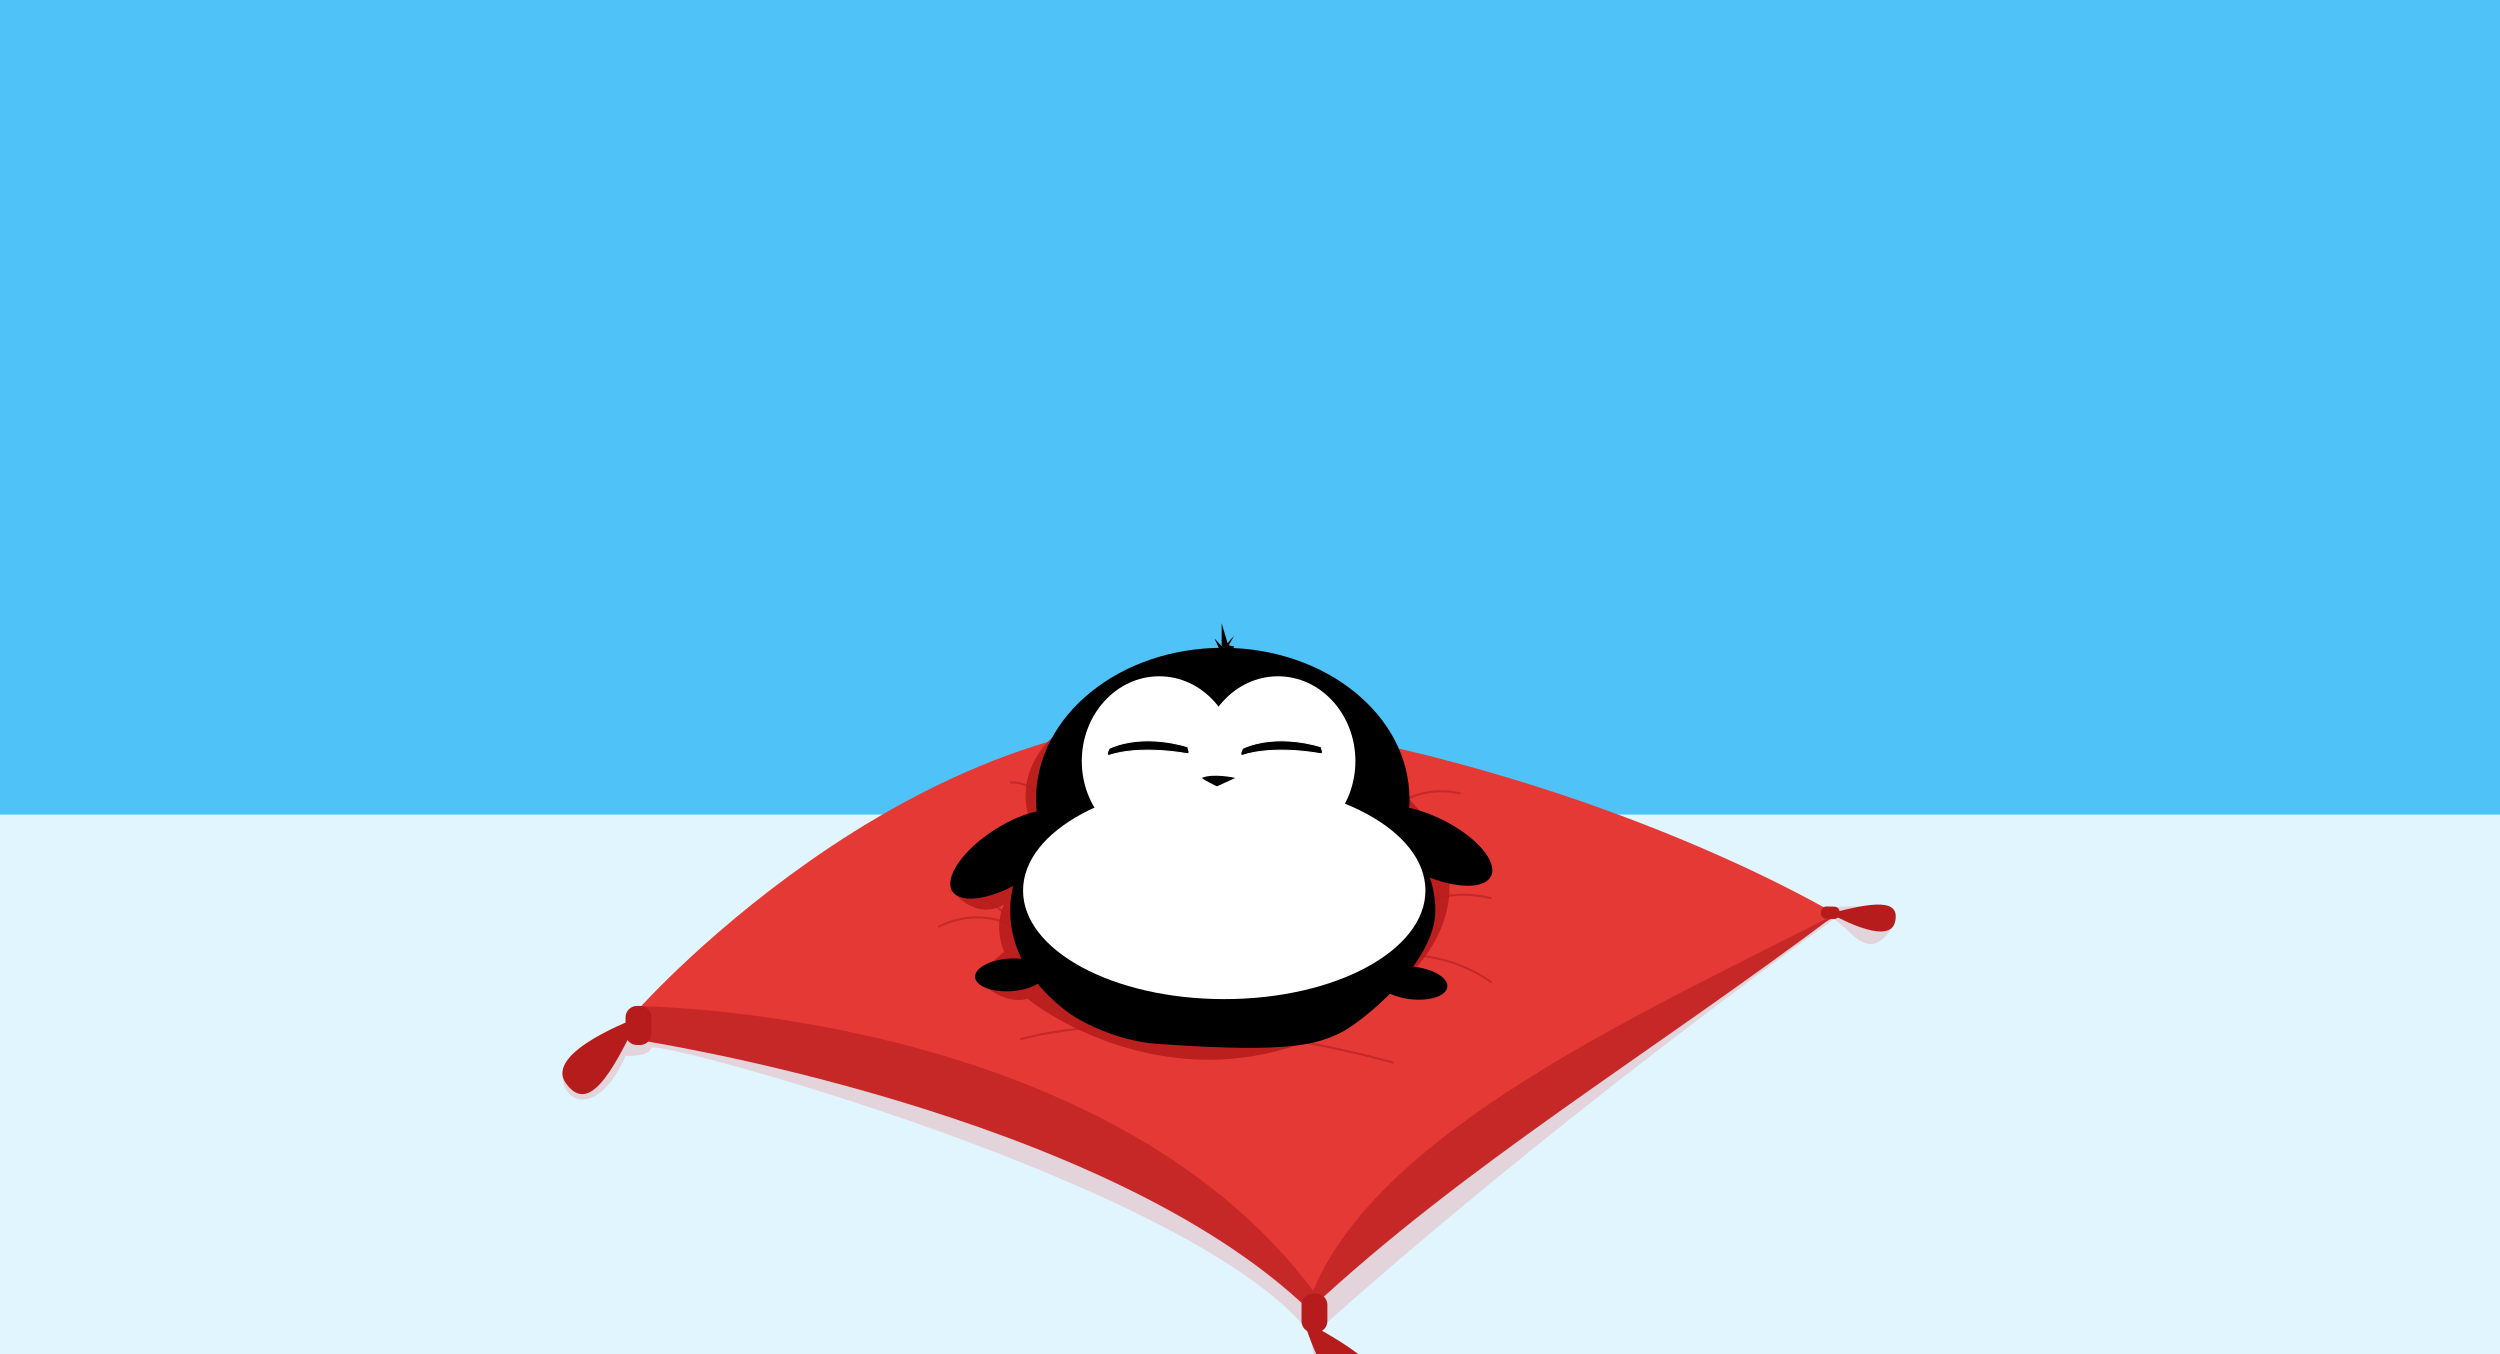 <?xml version="1.0" encoding="utf-8"?>
<!-- Generator: Adobe Illustrator 16.0.0, SVG Export Plug-In . SVG Version: 6.00 Build 0)  -->
<!DOCTYPE svg PUBLIC "-//W3C//DTD SVG 1.1//EN" "http://www.w3.org/Graphics/SVG/1.1/DTD/svg11.dtd">
<svg version="1.1" id="hp" xmlns="http://www.w3.org/2000/svg" xmlns:xlink="http://www.w3.org/1999/xlink" x="0px" y="0px"
	 width="1200px" height="650px" viewBox="0 0 1200 650" enable-background="new 0 0 1200 650" xml:space="preserve">
<g id="fond">
	<rect x="-93" y="-104.053" fill="#4FC3F7" width="1427.715" height="833.834"/>
	<rect x="-93" y="391" fill="#E1F5FE" width="1427.715" height="338.781"/>
</g>
<g id="pingouin">
	<path opacity="0.2" fill="#EF5350" enable-background="new    " d="M386.97,455.637c0,0-116.673,44.022-117.003,59.679
		c-0.33,15.655,17.996,20.348,30.298-8.549c0,0,10.773,0.877,12.406-3.793c1.633-4.67,262.36,66.092,316.331,137.377
		c3.969,41.287,25.553,32.896,31.762,24.092c6.207-8.805-29.063-24.817-29.063-24.817s97.27-89.32,248.668-198.506
		c9.268,6.519,16.889,21.206,28.078,3.862c11.188-17.345-50.144-6.873-50.144-6.873L386.97,455.637z"/>
	<g>
		<path fill="#B71C1C" d="M625.761,633.879c0,0,13.943,46.541,29.584,36.607C670.985,660.554,652.321,648.298,625.761,633.879z"/>
		<path fill="#E53935" d="M306.522,484.313c0,0,144.917-163.068,306.867-136.57c161.951,26.499,268.931,91.725,268.931,91.725
			S634.093,553.613,630.317,620.879C528.701,482.271,306.522,484.313,306.522,484.313z"/>
		<path fill="#E53935" d="M306.522,493.647c0,0,144.917-163.068,306.867-136.569c92.464,15.129,167.005,42.881,213.953,63.911
			c35.281,15.805-193.25,141.959-197.024,209.226C528.701,491.608,306.522,493.647,306.522,493.647z"/>
		<path fill="#C62828" d="M306.522,499.225v-16.272c0,0,222.377,1.378,323.795,136.566
			c32.108-76.807,155.805-132.188,252.002-181.41c-92.148,69.271-179.123,120.91-253.875,190.749
			C529.249,533.198,306.522,499.225,306.522,499.225z"/>
		<path fill="#B71C1C" d="M312.67,496.164c0,3.001-2.434,5.435-5.436,5.435H305.7c-3.002,0-5.436-2.434-5.436-5.435v-7.875
			c0-3.002,2.433-5.437,5.436-5.437h1.535c3.002,0,5.436,2.435,5.436,5.437L312.67,496.164L312.67,496.164z"/>
		<path fill="#B71C1C" d="M306.522,488.353c0,0-45.701,16.482-34.921,31.556C282.379,534.977,293.588,515.667,306.522,488.353z"/>
		<path fill="#B71C1C" d="M637.138,634.188c0,3.004-2.436,5.438-5.438,5.438h-1.535c-3.002,0-5.436-2.434-5.436-5.438v-7.872
			c0-3.003,2.434-5.437,5.436-5.437h1.535c3.002,0,5.438,2.435,5.438,5.437V634.188z"/>
		<path fill="#B71C1C" d="M880.503,435.184c1.439,0.033,2.574,1.225,2.543,2.66l-0.02,0.734c-0.031,1.438-1.224,2.573-2.658,2.54
			l-3.767-0.087c-1.438-0.032-2.575-1.225-2.541-2.66l0.017-0.734c0.033-1.437,1.225-2.571,2.66-2.539L880.503,435.184z"/>
		<path fill="#B71C1C" d="M878.552,438.426c0,0,27.931,16.241,31.002,4.31C912.628,430.803,897.997,433.344,878.552,438.426z"/>
	</g>
	<path fill="none" stroke="#C62828" stroke-miterlimit="10" d="M489.702,498.828c74.448-19.52,179.065,11.253,179.065,11.253"/>
	<path fill="none" stroke="#C62828" stroke-miterlimit="10" d="M456.151,427.459c0,0,21.682-0.489,34.917,22.178"/>
	<path fill="none" stroke="#C62828" stroke-miterlimit="10" d="M450.304,444.932c25.332-12.628,44,4.705,44,4.705"/>
	<path fill="none" stroke="#C62828" stroke-miterlimit="10" d="M700.97,380.906c0,0-25.746-7.398-39.539,16.394"/>
	<path fill="none" stroke="#C62828" stroke-miterlimit="10" d="M715.948,431.161c-33.527-7.794-43.646,13.771-43.646,13.771"/>
	<path fill="none" stroke="#C62828" stroke-miterlimit="10" d="M715.948,471.549c-28.021-19.787-57.064-11.386-57.064-11.386"/>
	<path fill="none" stroke="#C62828" stroke-miterlimit="10" d="M484.887,375.637c12.749-0.667,16.86,11.199,16.86,11.199"/>
	<path opacity="0.9" fill="#B71C1C" enable-background="new    " d="M504.956,354.166c0,0-16.959,14.111-11.639,36.291
		c5.317,22.18-34.338,39.006-34.338,39.006s9.82,12.266,22.988,4.72c-5.332,10.954,0,22.69,0,22.69l-12.979,11.092
		c2.646,6.172,14.008,14.246,24.329,11.459c14.817,12.213,92.317,60.213,173.317-1.787c62-53,5.668-97.817,5.668-97.817
		L504.956,354.166z"/>
	<g id="pingoui">
		<path d="M674.116,400.304c1.567-5.383,2.424-10.984,2.424-16.755c0-40.101-40.121-72.607-89.616-72.607
			c-49.493,0-89.614,32.508-89.614,72.607c0,5.771,0.854,11.372,2.425,16.755c-9.418,10.757-14.848,23.393-14.848,36.913
			c0,19.021,10.739,36.295,28.229,49.043c7.119,5.19,25.895,14.356,45.114,14.964c60.903,4.291,73.683-0.024,84.688-5.214
			c11.006-5.188,46.043-34.055,46.043-58.793C688.962,423.695,683.532,411.061,674.116,400.304z"/>
		
			<ellipse transform="matrix(0.54 0.842 -0.842 0.54 568.151 -219.554)" cx="484.883" cy="409.862" rx="13.931" ry="32.936"/>
		<ellipse transform="matrix(-0.064 -0.998 0.998 -0.064 48.862 981.823)" cx="484.894" cy="467.996" rx="7.842" ry="16.889"/>
		
			<ellipse transform="matrix(-0.114 0.994 -0.994 -0.114 1223.952 -148.578)" cx="678.235" cy="471.537" rx="7.841" ry="16.888"/>
		<ellipse transform="matrix(0.443 -0.897 0.897 0.443 18.109 841.234)" cx="685.791" cy="406.049" rx="13.932" ry="32.936"/>
		<ellipse fill="#FFFFFF" cx="587.639" cy="427.459" rx="96.571" ry="52.116"/>
		<ellipse fill="#FFFFFF" cx="556.427" cy="365.327" rx="37.17" ry="40.71"/>
		<ellipse fill="#FFFFFF" cx="613.421" cy="365.327" rx="37.169" ry="40.71"/>
		<path stroke="#FFFFFF" stroke-width="0.5" stroke-miterlimit="10" d="M569.989,361.803c-24.844-4.277-37.492,0.776-37.492,0.776
			s-2.086,0.48-0.07-3.374c17.097-7.679,37.493-0.776,37.493-0.776S571.738,361.767,569.989,361.803z"/>
		<path stroke="#FFFFFF" stroke-width="0.5" stroke-miterlimit="10" d="M634.013,361.803c-24.844-4.277-37.492,0.776-37.492,0.776
			s-2.085,0.48-0.068-3.374c17.095-7.679,37.491-0.776,37.491-0.776S635.763,361.767,634.013,361.803z"/>
		<path d="M584.107,377.45l8.846-4.035c0,0-10.549-2.391-16.058-0.028C577.654,374.357,584.107,377.45,584.107,377.45z"/>
		<polygon points="586.397,313.94 582.9,306.403 586.397,310.173 586.397,299.124 589.234,308.741 592.378,305.103 589.792,309.782 
			592.378,310.302 590.816,313.94 		"/>
	</g>
</g>
</svg>
